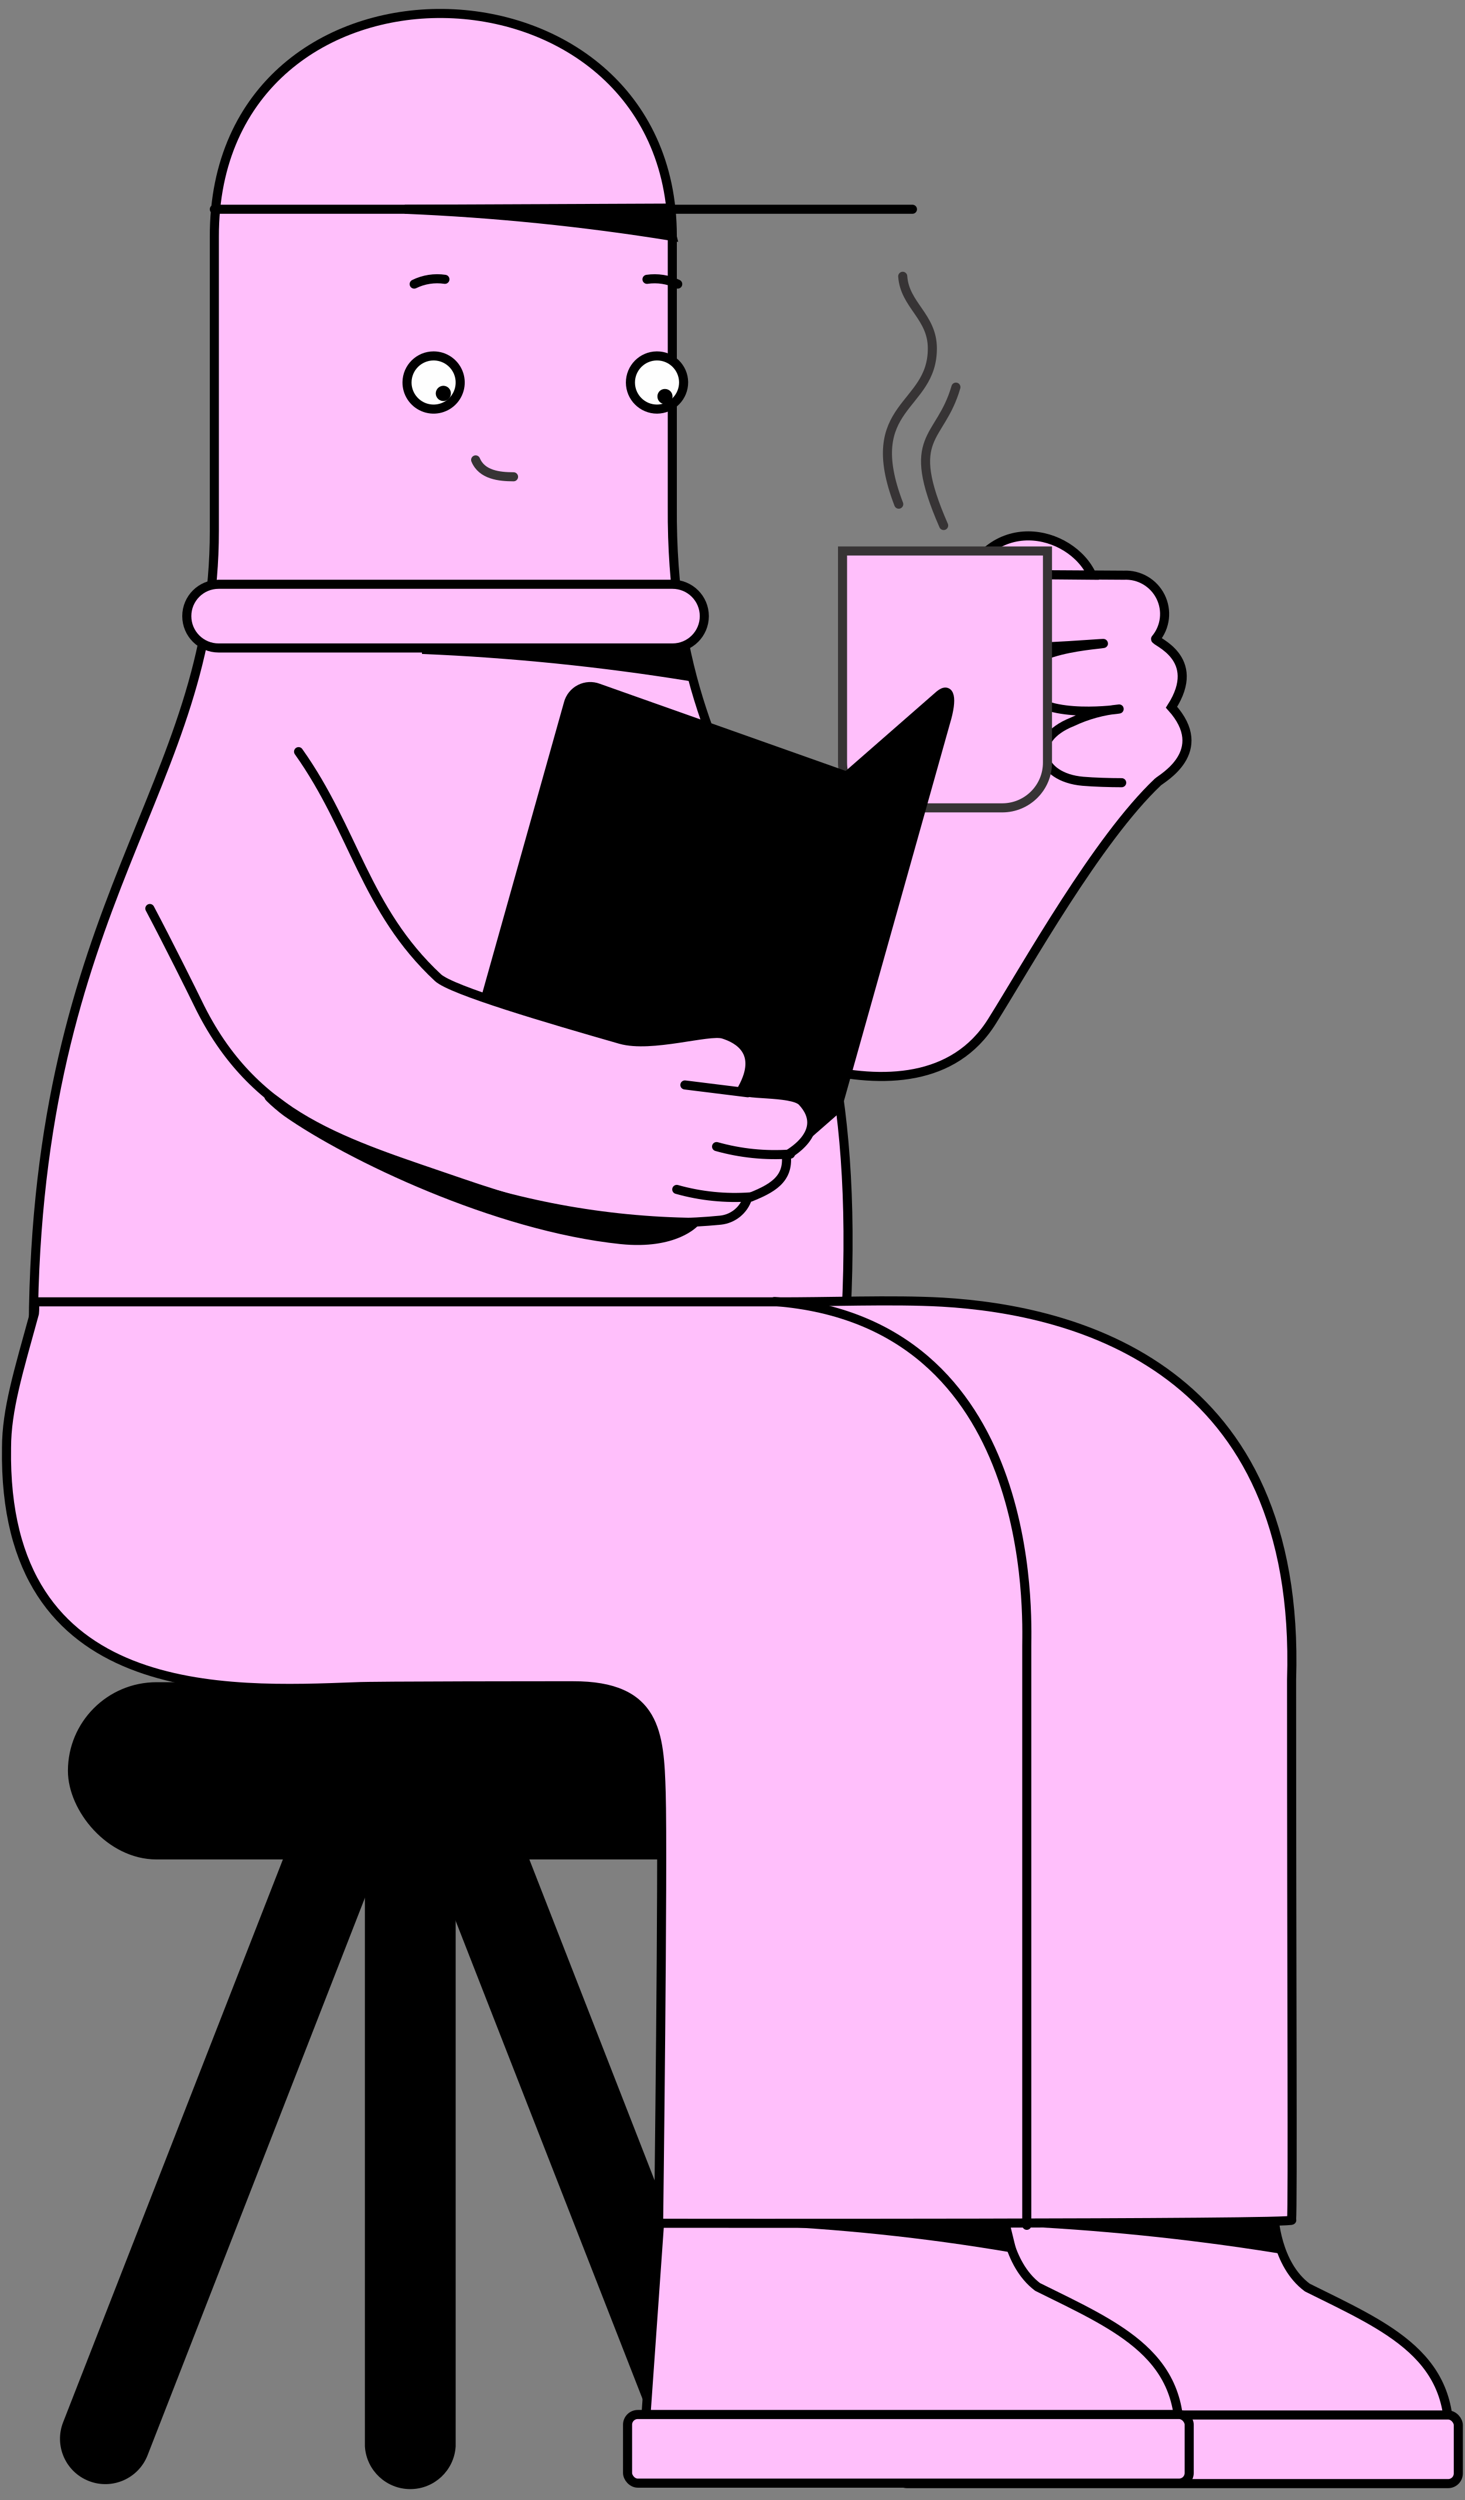 <?xml version="1.0" encoding="UTF-8"?>
<svg width="92px" height="157px" viewBox="0 0 92 157" version="1.1" xmlns="http://www.w3.org/2000/svg" xmlns:xlink="http://www.w3.org/1999/xlink">
   <rect x="0" y="0" width="92" height="157" fill="#808080" stroke="none"/>
   <style type="text/css">
<![CDATA[
      


    #steam1{
      -webkit-animation: steaming 3s linear infinite;
      -moz-animation: steaming 3s linear infinite;
      animation: steaming 3s linear infinite;
    }

    #steam2{
      -webkit-animation: steaming 3s linear infinite;
      -moz-animation: steaming 3s linear infinite;
      animation: steaming 3s linear infinite;
    }


  @-webkit-keyframes steaming {
    0% {
      transform: translateY(0px);
      opacity: 0;
    }

    50% {
      opacity: 1;
    }

    100% {
      transform: translateY(-5px);
      opacity: 0;
    }
  }

  @keyframes steaming {
    0% {
      opacity: 0;
    }

    50% {
      opacity: 1;
    }

    100% {
      transform: translateY(-5px);
      opacity: 0;
    }
  }
  
@-moz-keyframes steaming {
    0% {
      transform: translateY(0px);
      opacity: 0;
    }

    50% {
      opacity: 1;
    }

    100% {
      transform: translateY(-5px);
      opacity: 0;
    }
  }

]]>
</style>



    <g id="Page-1" stroke="none" stroke-width="1" fill="none" fill-rule="evenodd">
        <g id="intro">
            <path d="M46.47,51.9 L53,56.42 C53,56.42 59.63,48.84 59.7,47.59 C59.88,44.35 59.21,40.59 60.27,37.34 C62.02,31.99 67.27,33.26 68.57,36.12 C68.57,36.12 60.01,36.05 70.57,36.12 C71.539,36.07 72.445,36.598 72.879,37.466 C73.313,38.333 73.191,39.375 72.57,40.12 C72.46,40.27 75.57,41.29 73.57,44.41 C76.09,47.2 72.93,48.89 72.71,49.11 C68.9,52.72 64.51,60.6 62.31,64.11 C57.53,71.82 44.21,64.46 43.31,63.65 C43,63.42 46.47,51.9 46.47,51.9 Z" id="Path" fill="#FFBFFB" fill-rule="nonzero"></path>
            <path d="M46.47,51.9 L53,56.42 C53,56.42 59.63,48.84 59.7,47.59 C59.88,44.35 59.21,40.59 60.27,37.34 C62.02,31.99 67.27,33.26 68.57,36.12 C68.57,36.12 60.01,36.05 70.57,36.12 C71.539,36.07 72.445,36.598 72.879,37.466 C73.313,38.333 73.191,39.375 72.57,40.12 C72.46,40.27 75.57,41.29 73.57,44.41 C76.09,47.2 72.93,48.89 72.71,49.11 C68.9,52.72 64.51,60.6 62.31,64.11 C57.53,71.82 44.21,64.46 43.31,63.65 C43,63.42 46.47,51.9 46.47,51.9 Z" id="Path" stroke="#000000" stroke-width="0.57" stroke-linecap="round"></path>
            <path d="M65.79,36.24 C62.79,36.6 62,40.79 65.91,40.61 C67.44,40.54 69.42,40.38 69.29,40.41 C68.81,40.51 62.74,40.83 64.55,43.52 C65.69,45.2 70.44,44.52 70.28,44.52 C69.261,44.618 68.266,44.892 67.34,45.33 C64.53,46.45 65.25,48.82 68,49.06 C68.7,49.12 69.71,49.15 70.44,49.15" id="Path" stroke="#000000" stroke-width="0.57" stroke-linecap="round"></path>
            <path d="M52.91,34.6 L65.78,34.6 L65.78,47.89 C65.78,49.455 64.515,50.724 62.95,50.73 L55.74,50.73 C54.175,50.724 52.91,49.455 52.91,47.89 L52.91,34.6 Z" id="Path" fill="#FFBFFB" fill-rule="nonzero"></path>
            <path d="M52.91,34.6 L65.78,34.6 L65.78,47.89 C65.78,49.455 64.515,50.724 62.95,50.73 L55.74,50.73 C54.175,50.724 52.91,49.455 52.91,47.89 L52.91,34.6 Z" id="Path" stroke="#373435" stroke-width="0.57" stroke-linecap="round"></path>
            <path d="M56.44,31.66 C54.02,25.36 58.57,25.66 58.55,21.87 C58.55,19.87 56.81,19.16 56.69,17.35" id="steam1" stroke="#373435" stroke-width="0.57" stroke-linecap="round"></path>
            <path d="M59.26,33 C56.75,27.26 59.04,27.74 60.03,24.31" id="steam2" stroke="#373435" stroke-width="0.57" stroke-linecap="round"></path>
            <path d="M25.76,106.66 L25.76,106.66 C24.347,106.671 23.205,107.817 23.2,109.23 L23.2,153.61 C23.285,154.965 24.408,156.02 25.765,156.02 C27.122,156.02 28.245,154.965 28.33,153.61 L28.33,109.23 C28.325,107.813 27.177,106.665 25.76,106.66 Z" id="Path" fill="#000000" fill-rule="nonzero"></path>
            <path d="M25.76,106.66 L25.76,106.66 C24.347,106.671 23.205,107.817 23.2,109.23 L23.2,153.61 C23.285,154.965 24.408,156.02 25.765,156.02 C27.122,156.02 28.245,154.965 28.33,153.61 L28.33,109.23 C28.325,107.813 27.177,106.665 25.76,106.66 Z" id="Path" stroke="#000000" stroke-width="0.57" stroke-linecap="round"></path>
            <rect id="Rectangle" fill="#000000" fill-rule="nonzero" x="4.55" y="105.92" width="42.67" height="10.56" rx="5.28"></rect>
            <rect id="Rectangle" stroke="#000000" stroke-width="0.57" stroke-linecap="round" x="4.55" y="105.92" width="42.67" height="10.56" rx="5.28"></rect>
            <path d="M27.29,109.42 L27.29,109.42 C25.976,109.94 25.329,111.423 25.84,112.74 L42,154.08 C42.334,154.932 43.097,155.541 44.002,155.678 C44.907,155.815 45.816,155.458 46.387,154.743 C46.958,154.028 47.104,153.062 46.77,152.21 L30.64,110.88 C30.392,110.24 29.899,109.725 29.27,109.451 C28.64,109.177 27.928,109.165 27.29,109.42 L27.29,109.42 Z" id="Path" fill="#000000" fill-rule="nonzero"></path>
            <path d="M27.29,109.42 L27.29,109.42 C25.976,109.94 25.329,111.423 25.84,112.74 L42,154.08 C42.334,154.932 43.097,155.541 44.002,155.678 C44.907,155.815 45.816,155.458 46.387,154.743 C46.958,154.028 47.104,153.062 46.77,152.21 L30.64,110.88 C30.392,110.24 29.899,109.725 29.27,109.451 C28.64,109.177 27.928,109.165 27.29,109.42 L27.29,109.42 Z" id="Path" stroke="#000000" stroke-width="0.57" stroke-linecap="round"></path>
            <path d="M23.66,109.42 L23.66,109.42 C24.978,109.936 25.63,111.42 25.12,112.74 L9,154.08 C8.484,155.397 6.997,156.046 5.68,155.53 C4.363,155.014 3.714,153.527 4.23,152.21 L20.37,110.88 C20.882,109.574 22.349,108.923 23.66,109.42 L23.66,109.42 Z" id="Path" fill="#000000" fill-rule="nonzero"></path>
            <path d="M23.66,109.42 L23.66,109.42 C24.978,109.936 25.63,111.42 25.12,112.74 L9,154.08 C8.484,155.397 6.997,156.046 5.68,155.53 C4.363,155.014 3.714,153.527 4.23,152.21 L20.37,110.88 C20.882,109.574 22.349,108.923 23.66,109.42 L23.66,109.42 Z" id="Path" stroke="#000000" stroke-width="0.57" stroke-linecap="round"></path>
            <path d="M80,139.12 L59,139.12 C58.651,139.13 58.37,139.411 58.36,139.76 L57.36,153.92 L90.93,153.92 C91.56,147.99 87.22,146.19 82.1,143.65 C80.11,142.18 80,139.12 80,139.12 Z" id="Path" fill="#FFBFFB" fill-rule="nonzero"></path>
            <path d="M80,139.12 L59,139.12 C58.651,139.13 58.37,139.411 58.36,139.76 L57.36,153.92 L90.93,153.92 C91.56,147.99 87.22,146.19 82.1,143.65 C80.11,142.18 80,139.12 80,139.12 Z" id="Path" stroke="#000000" stroke-width="0.57" stroke-linecap="round" stroke-linejoin="round"></path>
            <rect id="Rectangle" fill="#FFBFFB" fill-rule="nonzero" x="56.31" y="151.65" width="35.27" height="4.31" rx="0.64"></rect>
            <rect id="Rectangle" stroke="#000000" stroke-width="0.57" stroke-linecap="round" stroke-linejoin="round" x="56.31" y="151.65" width="35.27" height="4.31" rx="0.64"></rect>
            <path d="M79.66,139.42 L80.1,141.18 C74.54,140.295 68.934,139.727 63.31,139.48 L79.66,139.42 Z" id="Path" fill="#000000" fill-rule="nonzero"></path>
            <path d="M79.66,139.42 L80.1,141.18 C74.54,140.295 68.934,139.727 63.31,139.48 L79.66,139.42 Z" id="Path" stroke="#000000" stroke-width="0.57" stroke-linecap="round"></path>
            <path d="M63.05,139.08 L42.05,139.08 C41.703,139.095 41.425,139.373 41.41,139.72 L40.41,153.88 L74,153.88 C74.63,147.95 70.29,146.15 65.16,143.61 C63.21,142.14 63.05,139.08 63.05,139.08 Z" id="Path" fill="#FFBFFB" fill-rule="nonzero"></path>
            <path d="M63.05,139.08 L42.05,139.08 C41.703,139.095 41.425,139.373 41.41,139.72 L40.41,153.88 L74,153.88 C74.63,147.95 70.29,146.15 65.16,143.61 C63.21,142.14 63.05,139.08 63.05,139.08 Z" id="Path" stroke="#000000" stroke-width="0.57" stroke-linecap="round" stroke-linejoin="round"></path>
            <rect id="Rectangle" fill="#FFBFFB" fill-rule="nonzero" x="39.41" y="151.62" width="35.27" height="4.31" rx="0.64"></rect>
            <rect id="Rectangle" stroke="#000000" stroke-width="0.57" stroke-linecap="round" stroke-linejoin="round" x="39.41" y="151.62" width="35.27" height="4.31" rx="0.64"></rect>
            <path d="M63.06,139.38 L63.49,141.15 C58.076,140.229 52.608,139.658 47.12,139.44 L63.06,139.38 Z" id="Path" fill="#000000" fill-rule="nonzero"></path>
            <path d="M63.06,139.38 L63.49,141.15 C58.076,140.229 52.608,139.658 47.12,139.44 L63.06,139.38 Z" id="Path" stroke="#000000" stroke-width="0.57" stroke-linecap="round"></path>
            <path d="M42.22,14.8 C42.22,23.35 42.22,23.21 42.22,31.8 C42.07,52.91 54.59,53.33 53.14,82.43 C52.93,86.68 49.46,86.15 48.81,91.86 C44.01,93.03 31.16,88.34 26.36,89.5 C21.57,88.34 9.7,97.93 4.91,96.76 C3.62,91.12 2.05,87.76 2.09,83.32 C2.28,56.32 13.48,49.6 13.46,33.32 L13.46,14.86 C13.43,-4.14 42.19,-3.49 42.22,14.8 Z" id="Path" fill="#FFBFFB" fill-rule="nonzero"></path>
            <path d="M42.22,14.8 C42.22,23.35 42.22,23.21 42.22,31.8 C42.07,52.91 54.59,53.33 53.14,82.43 C52.93,86.68 49.46,86.15 48.81,91.86 C44.01,93.03 31.16,88.34 26.36,89.5 C21.57,88.34 9.7,97.93 4.91,96.76 C3.62,91.12 2.05,87.76 2.09,83.32 C2.28,56.32 13.48,49.6 13.46,33.32 L13.46,14.86 C13.43,-4.14 42.19,-3.49 42.22,14.8 Z" id="Path" stroke="#000000" stroke-width="0.57" stroke-linecap="round" stroke-linejoin="round"></path>
            <path d="M59.19,81.77 C67.53,82.26 81.73,85.85 81.11,105.47 C81.11,124.62 81.19,138.42 81.11,139.41 C81.9,139.66 41.36,139.61 41.36,139.61 C41.36,139.61 41.65,116.97 41.52,112.56 C41.41,108.85 41.23,105.84 35.97,105.86 C35.04,105.86 23.33,105.86 22.35,105.92 C14.27,106.22 0.15,106.92 0.41,90.92 C0.41,88.52 1.16,86.13 2.16,82.48 C2.185,82.237 2.185,81.993 2.16,81.75 L48.64,81.75 C51.94,81.77 56,81.59 59.19,81.77 Z" id="Path" fill="#FFBFFB" fill-rule="nonzero"></path>
            <path d="M59.19,81.77 C67.53,82.26 81.73,85.85 81.11,105.47 C81.11,124.62 81.19,138.42 81.11,139.41 C81.9,139.66 41.36,139.61 41.36,139.61 C41.36,139.61 41.65,116.97 41.52,112.56 C41.41,108.85 41.23,105.84 35.97,105.86 C35.04,105.86 23.33,105.86 22.35,105.92 C14.27,106.22 0.15,106.92 0.41,90.92 C0.41,88.52 1.16,86.13 2.16,82.48 C2.185,82.237 2.185,81.993 2.16,81.75 L48.64,81.75 C51.94,81.77 56,81.59 59.19,81.77 Z" id="Path" stroke="#000000" stroke-width="0.57" stroke-linecap="round" stroke-linejoin="round"></path>
            <path d="M13.73,36.69 L42.23,36.69 C43.335,36.69 44.23,37.585 44.23,38.69 C44.23,39.795 43.335,40.69 42.23,40.69 L13.73,40.69 C12.625,40.69 11.73,39.795 11.73,38.69 C11.73,37.585 12.625,36.69 13.73,36.69 Z" id="Path" fill="#FFBFFB" fill-rule="nonzero"></path>
            <path d="M13.73,36.69 L42.23,36.69 C43.335,36.69 44.23,37.585 44.23,38.69 C44.23,39.795 43.335,40.69 42.23,40.69 L13.73,40.69 C12.625,40.69 11.73,39.795 11.73,38.69 C11.73,37.585 12.625,36.69 13.73,36.69 Z" id="Path" stroke="#000000" stroke-width="0.57" stroke-linecap="round"></path>
            <line x1="13.46" y1="13.14" x2="57.3" y2="13.14" id="Path" stroke="#000000" stroke-width="0.57" stroke-linecap="round"></line>
            <path d="M42.86,40.71 L43.3,42.48 C37.742,41.582 32.135,41.015 26.51,40.78 L42.86,40.71 Z" id="Path" fill="#000000" fill-rule="nonzero"></path>
            <path d="M42.86,40.71 L43.3,42.48 C37.742,41.582 32.135,41.015 26.51,40.78 L42.86,40.71 Z" id="Path" stroke="#000000" stroke-width="0.57" stroke-linecap="round"></path>
            <path d="M41.77,13.07 L42.21,14.84 C36.652,13.942 31.045,13.374 25.42,13.14 L41.77,13.07 Z" id="Path" fill="#000000" fill-rule="nonzero"></path>
            <path d="M41.77,13.07 L42.21,14.84 C36.652,13.942 31.045,13.374 25.42,13.14 L41.77,13.07 Z" id="Path" stroke="#000000" stroke-width="0.57" stroke-linecap="round"></path>
            <path d="M64.48,139.74 L64.48,103.36 C64.48,101.64 65.26,83.01 48.64,81.73" id="Path" stroke="#000000" stroke-width="0.57" stroke-linecap="round"></path>
            <path d="M41.26,25.69 C40.34,25.69 39.594,24.946 39.59,24.027 C39.587,23.107 40.327,22.357 41.247,22.35 C42.166,22.343 42.919,23.08 42.93,24 C42.933,24.446 42.758,24.874 42.445,25.191 C42.132,25.508 41.706,25.687 41.26,25.69 L41.26,25.69 Z" id="Path" fill="#FEFEFE" fill-rule="nonzero"></path>
            <path d="M41.26,25.69 C40.34,25.69 39.594,24.946 39.59,24.027 C39.587,23.107 40.327,22.357 41.247,22.35 C42.166,22.343 42.919,23.08 42.93,24 C42.933,24.446 42.758,24.874 42.445,25.191 C42.132,25.508 41.706,25.687 41.26,25.69 L41.26,25.69 Z" id="Path" stroke="#000000" stroke-width="0.57" stroke-linecap="round" stroke-linejoin="round"></path>
            <path d="M27.23,22.35 C27.907,22.35 28.517,22.759 28.775,23.386 C29.032,24.012 28.885,24.732 28.404,25.208 C27.922,25.684 27.2,25.822 26.577,25.557 C25.954,25.292 25.552,24.677 25.56,24 C25.571,23.086 26.315,22.35 27.23,22.35 Z" id="Path" fill="#FEFEFE" fill-rule="nonzero"></path>
            <path d="M27.23,22.35 C27.907,22.35 28.517,22.759 28.775,23.386 C29.032,24.012 28.885,24.732 28.404,25.208 C27.922,25.684 27.2,25.822 26.577,25.557 C25.954,25.292 25.552,24.677 25.56,24 C25.571,23.086 26.315,22.35 27.23,22.35 Z" id="Path" stroke="#000000" stroke-width="0.57" stroke-linecap="round" stroke-linejoin="round"></path>
            <path d="M40.63,17.54 C41.289,17.444 41.961,17.548 42.56,17.84" id="Path" stroke="#000000" stroke-width="0.57" stroke-linecap="round"></path>
            <path d="M27.94,17.54 C27.281,17.442 26.608,17.546 26.01,17.84" id="Path" stroke="#000000" stroke-width="0.57" stroke-linecap="round"></path>
            <path d="M41.76,24.71 C41.865,24.71 41.95,24.795 41.95,24.9 C41.945,25.003 41.863,25.085 41.76,25.09 C41.655,25.09 41.57,25.005 41.57,24.9 C41.567,24.849 41.586,24.799 41.622,24.762 C41.659,24.726 41.709,24.707 41.76,24.71 L41.76,24.71 Z" id="Path" fill="#000000" fill-rule="nonzero"></path>
            <path d="M41.76,24.71 C41.865,24.71 41.95,24.795 41.95,24.9 C41.945,25.003 41.863,25.085 41.76,25.09 C41.655,25.09 41.57,25.005 41.57,24.9 C41.567,24.849 41.586,24.799 41.622,24.762 C41.659,24.726 41.709,24.707 41.76,24.71 L41.76,24.71 Z" id="Path" stroke="#000000" stroke-width="0.57" stroke-linecap="round" stroke-linejoin="round"></path>
            <path d="M27.84,24.9 C27.737,24.895 27.655,24.813 27.65,24.71 C27.65,24.603 27.733,24.515 27.84,24.51 C27.892,24.51 27.942,24.531 27.978,24.569 C28.014,24.607 28.033,24.658 28.03,24.71 C28.03,24.76 28.01,24.809 27.974,24.844 C27.939,24.88 27.89,24.9 27.84,24.9 Z" id="Path" fill="#000000" fill-rule="nonzero"></path>
            <path d="M27.84,24.9 C27.737,24.895 27.655,24.813 27.65,24.71 C27.65,24.603 27.733,24.515 27.84,24.51 C27.892,24.51 27.942,24.531 27.978,24.569 C28.014,24.607 28.033,24.658 28.03,24.71 C28.03,24.76 28.01,24.809 27.974,24.844 C27.939,24.88 27.89,24.9 27.84,24.9 Z" id="Path" stroke="#000000" stroke-width="0.57" stroke-linecap="round" stroke-linejoin="round"></path>
            <path d="M29.87,28.88 C30.26,29.82 31.35,29.94 32.25,29.94" id="Path" stroke="#373435" stroke-width="0.57" stroke-linecap="round"></path>
            <path d="M37.58,43.21 L53.1,48.71 L45.52,75.71 L28.52,69.71 L35.69,44.18 C35.791,43.787 36.056,43.456 36.417,43.27 C36.778,43.085 37.202,43.063 37.58,43.21 Z" id="Path" fill="#000000" fill-rule="nonzero"></path>
            <path d="M37.58,43.21 L53.1,48.71 L45.52,75.71 L28.52,69.71 L35.69,44.18 C35.791,43.787 36.056,43.456 36.417,43.27 C36.778,43.085 37.202,43.063 37.58,43.21 Z" id="Path" stroke="#000000" stroke-width="0.57" stroke-linecap="round"></path>
            <path d="M59,43.64 L53.28,48.64 L45.7,75.64 L52.56,69.64 L59.39,45.33 C59.84,43.84 59.66,43.09 59,43.64 Z" id="Path" fill="#000000" fill-rule="nonzero"></path>
            <path d="M59,43.64 L53.28,48.64 L45.7,75.64 L52.56,69.64 L59.39,45.33 C59.84,43.84 59.66,43.09 59,43.64 Z" id="Path" stroke="#000000" stroke-width="0.57" stroke-linecap="round"></path>
            <path d="M18.75,47.2 C22.26,52.14 22.91,57.11 27.5,61.39 C28.36,62.19 34.4,63.96 38.97,65.27 C40.91,65.82 44.52,64.66 45.42,64.94 C46.32,65.22 47.9,66.04 46.61,68.37 C46.36,68.83 49.74,68.5 50.38,69.18 C52.17,71.11 49.38,72.55 49.38,72.55 C49.53,74.07 48.49,74.65 46.94,75.25 C46.696,76 46.034,76.536 45.25,76.62 C41.222,77.02 37.156,76.682 33.25,75.62 C31.84,75.23 30.35,74.76 28.93,74.27 C21.66,71.76 15.93,70.27 12.41,62.96 C12.1,62.32 10.56,59.22 9.41,57.05 C6.41,51.25 16.13,42.96 18.72,47.15" id="Path" fill="#FFBFFB" fill-rule="nonzero"></path>
            <path d="M18.75,47.2 C22.26,52.14 22.91,57.11 27.5,61.39 C28.36,62.19 34.4,63.96 38.97,65.27 C40.91,65.82 44.52,64.66 45.42,64.94 C46.32,65.22 47.9,66.04 46.61,68.37 C46.36,68.83 49.74,68.5 50.38,69.18 C52.17,71.11 49.38,72.55 49.38,72.55 C49.53,74.07 48.49,74.65 46.94,75.25 C46.696,76 46.034,76.536 45.25,76.62 C41.222,77.02 37.156,76.682 33.25,75.62 C31.84,75.23 30.35,74.76 28.93,74.27 C21.66,71.76 15.93,70.27 12.41,62.96 C12.1,62.32 10.56,59.22 9.41,57.05" id="Path" stroke="#000000" stroke-width="0.57" stroke-linecap="round"></path>
            <path d="M45,72 C46.508,72.424 48.078,72.583 49.64,72.47" id="Path" stroke="#000000" stroke-width="0.57" stroke-linecap="round"></path>
            <path d="M42.5,74.69 C44.004,75.114 45.571,75.273 47.13,75.16" id="Path" stroke="#000000" stroke-width="0.57" stroke-linecap="round"></path>
            <path d="M39,77.84 C31.11,77.02 21.87,72.56 18,69.84 C17.44,69.44 15.81,67.96 17.93,69.58 C20.05,71.2 23.93,72.58 26.93,73.66 C32.28,75.646 37.933,76.695 43.64,76.76 C43.64,76.76 42.41,78.19 39,77.84 Z" id="Path" fill="#000000" fill-rule="nonzero"></path>
            <path d="M39,77.84 C31.11,77.02 21.87,72.56 18,69.84 C17.44,69.44 15.81,67.96 17.93,69.58 C20.05,71.2 23.93,72.58 26.93,73.66 C32.28,75.646 37.933,76.695 43.64,76.76 C43.64,76.76 42.41,78.19 39,77.84 Z" id="Path" stroke="#000000" stroke-width="0.57" stroke-linecap="round"></path>
            <line x1="46.96" y1="68.62" x2="43.01" y2="68.13" id="Path" stroke="#000000" stroke-width="0.57" stroke-linecap="round"></line>
        </g>
    </g>
</svg>